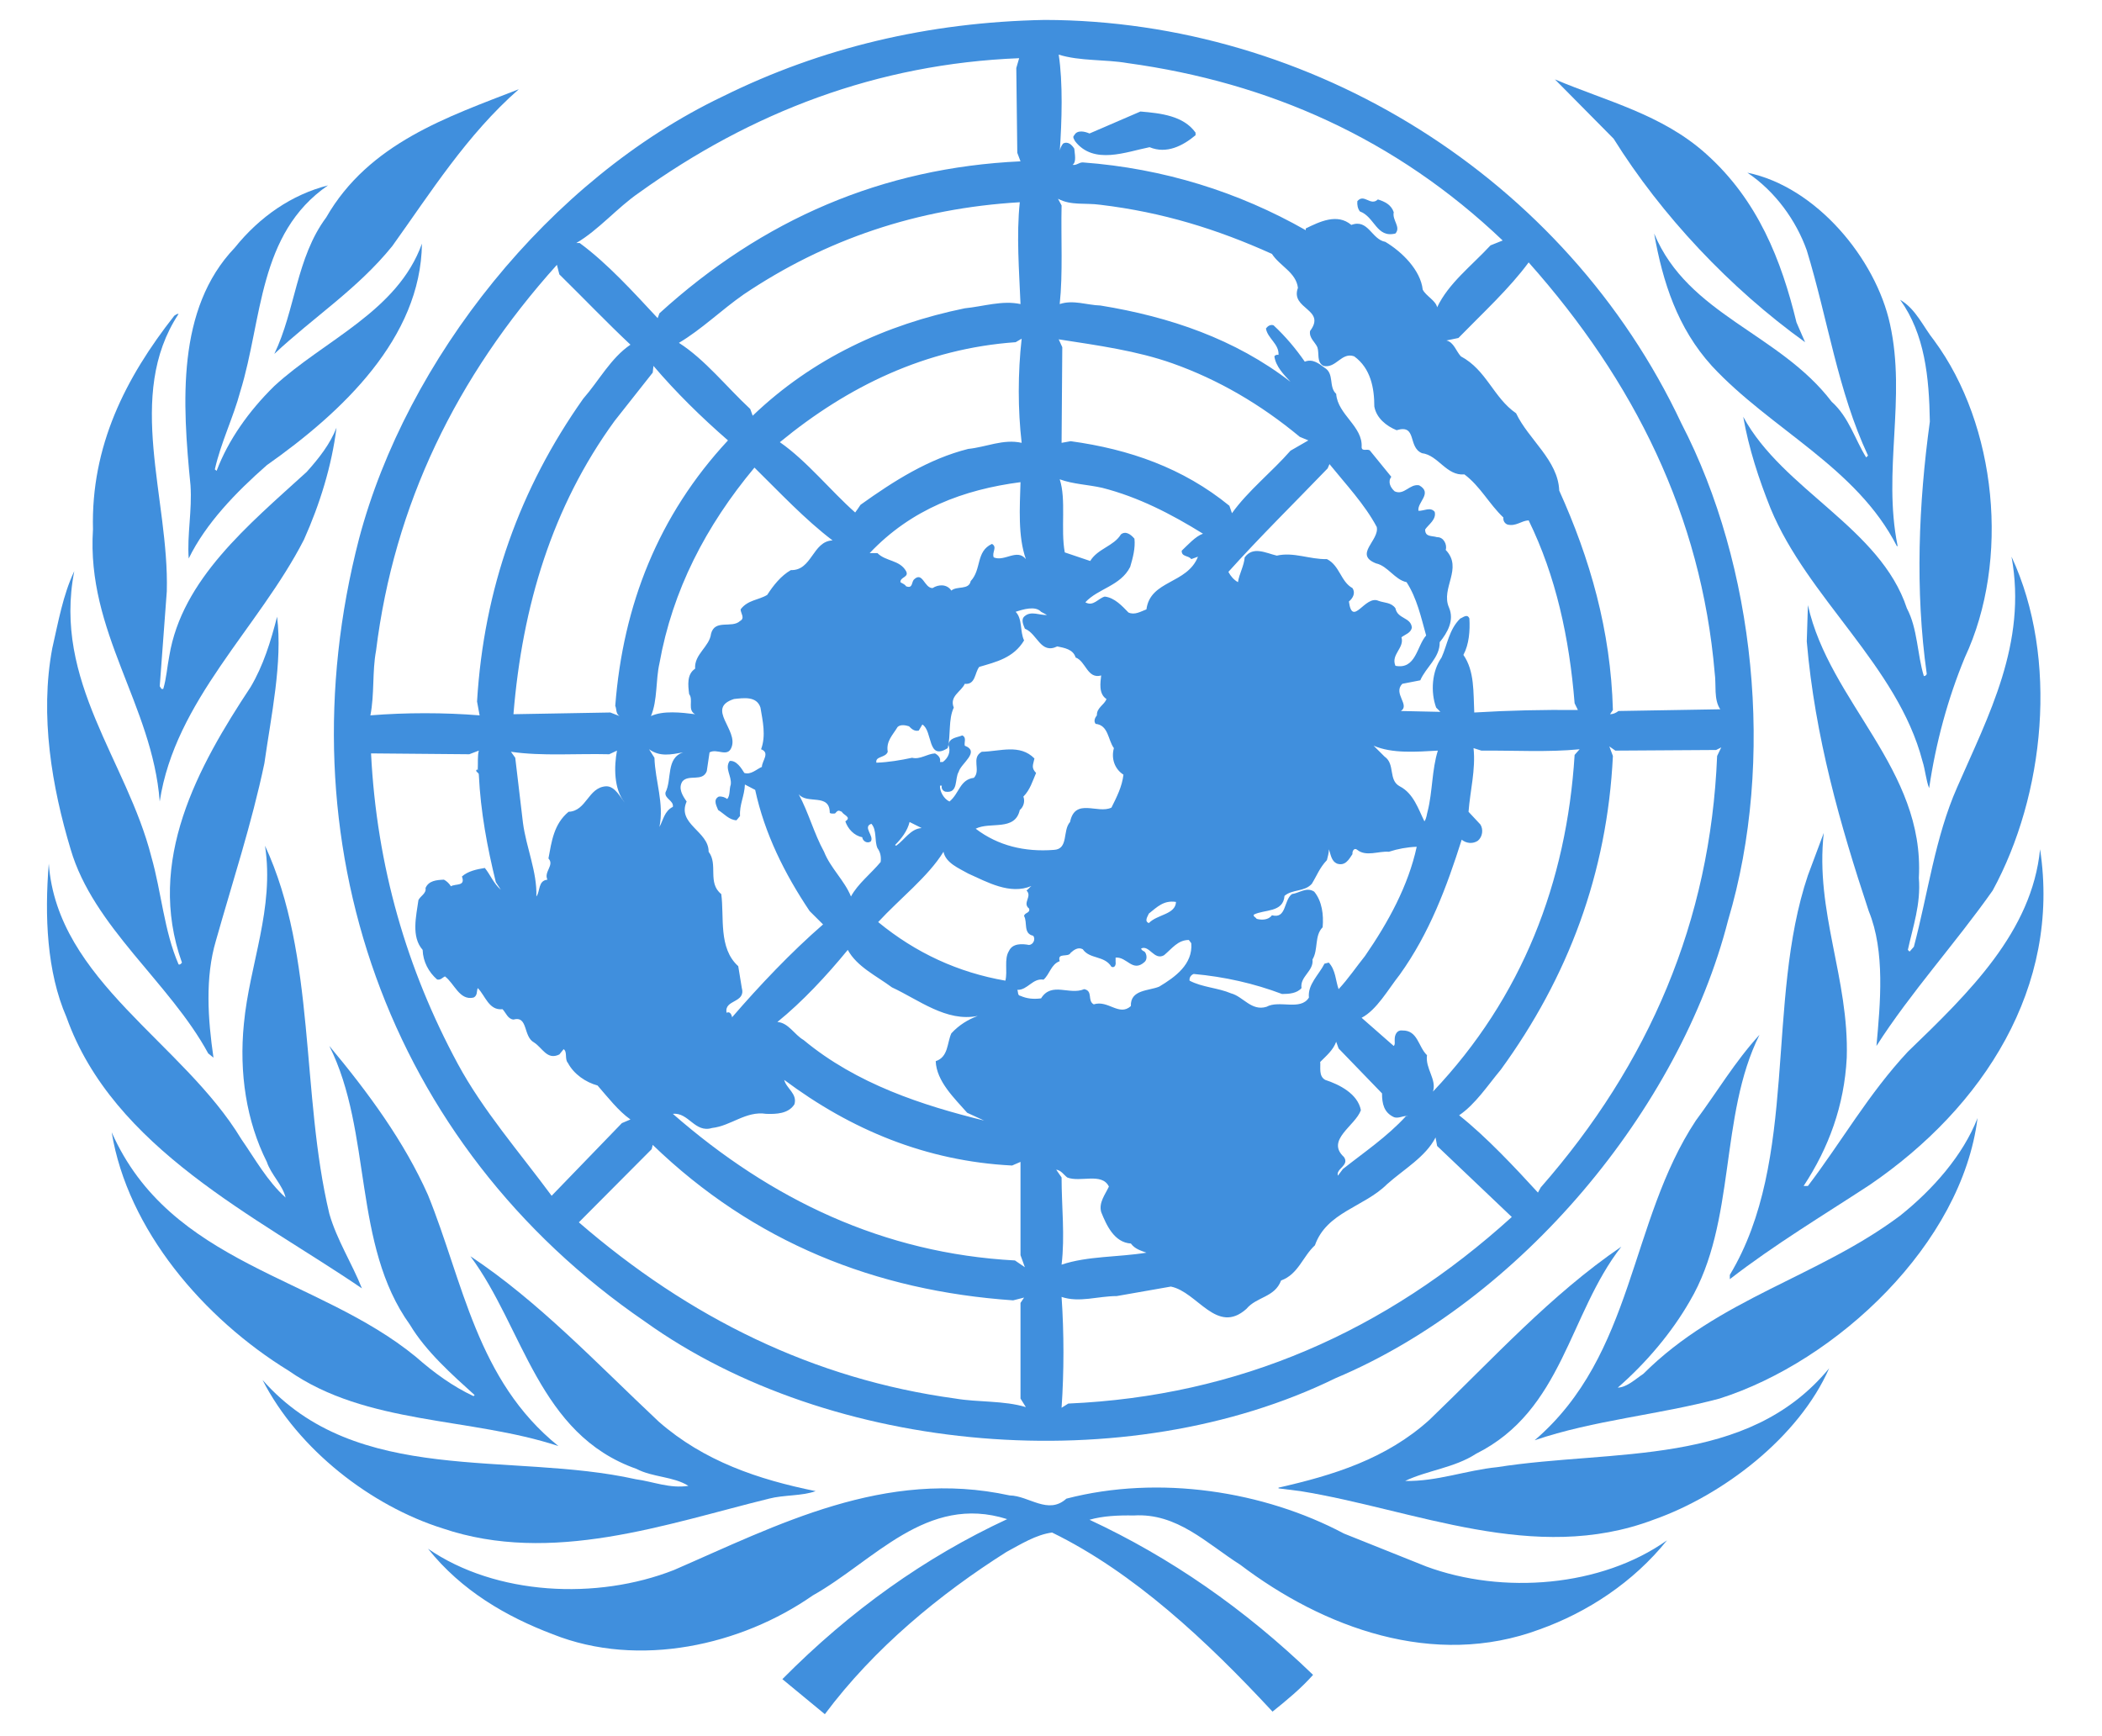 <?xml version="1.0" encoding="UTF-8" standalone="no"?><!DOCTYPE svg PUBLIC "-//W3C//DTD SVG 1.1//EN" "http://www.w3.org/Graphics/SVG/1.1/DTD/svg11.dtd"><svg viewBox="0 0 771 637" version="1.1" xmlns="http://www.w3.org/2000/svg" xmlns:xlink="http://www.w3.org/1999/xlink" xml:space="preserve" xmlns:serif="http://www.serif.com/" style="fill-rule:evenodd;clip-rule:evenodd;stroke-linejoin:round;stroke-miterlimit:2;"><g id="アートボード1"><rect x="0" y="0" width="770.03" height="636.892" style="fill:none;"/><g><path d="M630.722,513.061c-22.309,5.971 -46.142,7.904 -67.821,15.291c36.704,-31.475 34.617,-80.204 59.121,-117.279c7.808,-10.5 14.246,-21.496 23.358,-31.471c-14.921,29.9 -8.429,68.68 -25.558,97.692c-6.6,11.525 -16.025,22.7 -26.442,31.758c3.404,-0.129 6.388,-3.087 9.375,-5.05c27.804,-27.754 64.15,-35.504 94.208,-58.05c12.046,-9.608 23.092,-22.179 28.384,-35.791c-5.704,46.025 -51.475,89.179 -94.625,102.9Z" style="fill:#408fdd;fill-rule:nonzero;"/><path d="M730.901,326.682c-13.617,19.35 -30.063,37.362 -42.633,57.029c1.416,-15.554 3.245,-34.721 -2.825,-49.483c-10.525,-31.763 -19.742,-64.025 -22.73,-98.909l0.421,-13.321c7.904,35.609 42.888,60.092 40.688,100.046c0.791,9.688 -2.196,17.888 -4.029,26.421l0.629,0.629l1.571,-1.779c5.183,-19.583 7.8,-40.192 15.866,-58.467c11.471,-26.316 25.767,-52.866 19.954,-84.633c17.438,37.45 12.146,87.488 -6.912,122.467Z" style="fill:#408fdd;fill-rule:nonzero;"/><path d="M709.43,124.903c22.938,31.083 27.963,80.625 11.258,116.291c-6.237,15.104 -10.629,31.209 -13.091,47.942c-1.15,-2.883 -1.413,-6.754 -2.467,-9.979c-9.108,-34.904 -42.154,-59.779 -55.717,-92.696c-4.295,-10.754 -7.962,-21.888 -10.004,-33.562c14.504,26.837 50.275,40.691 60.017,70.249c3.979,7.488 3.771,16.834 6.229,24.875c0.529,0 1.05,-0.391 1.05,-0.916c-4.3,-30.45 -2.983,-62.342 1.15,-92.429c-0.258,-16.284 -1.833,-32.1 -10.892,-44.696c5.809,3.379 8.43,9.871 12.467,14.921Z" style="fill:#408fdd;fill-rule:nonzero;"/><path d="M693.247,118.936c6.021,27.233 -2.775,53.783 2.775,81.279l-0.213,0.233c-14.821,-29.145 -46.291,-42.891 -67.921,-66.22c-12.57,-13.85 -18.012,-30.717 -21.158,-48.571c12.413,29.9 45.879,36.5 65.096,61.692c6.442,5.812 8.533,13.849 12.675,20.449l0.679,-0.658c-11.05,-23.587 -14.767,-50.137 -22.467,-75.304c-3.875,-10.896 -11.525,-21.604 -21.787,-28.487c25.196,5.154 47.083,31.5 52.321,55.587Z" style="fill:#408fdd;fill-rule:nonzero;"/><path d="M625.793,56.461c19.012,16.996 27.604,39.013 33.15,61.821l3.15,7.254c-27.605,-19.85 -52.638,-46.5 -70.229,-74.654l-21.53,-21.758c18.909,8.016 39.284,12.804 55.459,27.337Z" style="fill:#408fdd;fill-rule:nonzero;"/><path d="M190.297,32.736c-19.063,16.708 -32.288,37.838 -46.425,57.558c-12.675,15.68 -28.883,26.05 -43.254,39.534c7.746,-16.079 8.037,-35.296 19.033,-50.063c15.658,-27.308 44.696,-36.921 70.646,-47.029Z" style="fill:#408fdd;fill-rule:nonzero;"/><path d="M86.059,90.924c9.263,-11.525 21.021,-19.538 34.246,-22.917c-25.687,17.65 -24.012,49.254 -32.154,75.546c-2.592,9.708 -7.096,18.666 -9.35,28.641l0.654,0.525c4.275,-11.283 11.784,-21.916 21.163,-31.108c18.246,-16.837 45.216,-27.333 54.146,-52.237c-0.396,34.616 -29.275,61.825 -56.9,81.274c-11.388,10.005 -22.388,21.392 -28.646,34.23c-0.629,-8.725 1.283,-17.496 0.658,-26.842c-2.987,-30.217 -5.187,-64.704 16.183,-87.112Z" style="fill:#408fdd;fill-rule:nonzero;"/><path d="M34.105,194.24c-0.783,-30.604 11.913,-55.616 29.825,-78.421c0.525,-0.262 0.892,-0.783 1.571,-0.65c-19.717,29.95 -3.404,67.684 -4.317,101.746l-2.595,34.883c0.391,0.234 0.391,1.28 1.308,0.888c1.154,-3.875 1.412,-8.042 2.2,-12.042c4.637,-28.129 29.062,-48.075 50.404,-67.533c4.558,-5.079 8.588,-10.238 10.921,-16.208c-1.729,14.008 -6.129,28.125 -11.938,41.083c-16.604,32.392 -47.291,58.967 -52.895,96.042c-2.725,-35.53 -26.917,-62.109 -24.484,-99.788Z" style="fill:#408fdd;fill-rule:nonzero;"/><path d="M19.18,237.786c2.2,-9.583 3.9,-19.483 8.067,-28.279c-7.908,40.483 19.321,69.65 28.25,104.737c3.746,13.121 4.662,27.234 10.004,39.533c0.5,0.267 0.917,-0.258 1.233,-0.654c-13.304,-37.279 5.892,-71.9 25.188,-101.091c4.687,-7.909 7.383,-16.713 9.712,-25.792c2.067,16.863 -2.2,36.292 -4.662,53.804c-4.683,22.288 -11.675,43.417 -17.775,65.046c-4.008,13.508 -2.958,28.75 -0.892,42.917l-1.937,-1.571c-14.142,-26.054 -42.134,-46.4 -50.459,-74.888c-6.833,-22.7 -11.391,-49.016 -6.729,-73.762Z" style="fill:#408fdd;fill-rule:nonzero;"/><path d="M17.897,316.836c3.117,42.916 49.254,65.591 70.65,101.1c5.05,7.254 9.45,15.312 16.204,21.391c-1.05,-4.558 -5.317,-8.404 -6.887,-13.091c-7.488,-14.9 -10.209,-32.654 -8.405,-50.671c2.067,-21.917 11.259,-42.254 7.75,-65.3c18.805,40.533 13.096,91.096 23.592,135.008c2.75,9.609 8.304,18.167 11.946,27.363c-38.6,-26.321 -91.258,-51.321 -108.379,-99.529c-7.229,-16.605 -8.038,-37.184 -6.471,-56.271Z" style="fill:#408fdd;fill-rule:nonzero;"/><path d="M40.968,415.369c21.521,48.7 75.433,52.729 111.596,82.4c6.65,5.867 13.62,10.892 21.129,14.4l0.396,-0.392c-8.3,-7.512 -17.913,-16.054 -23.725,-25.791c-21.159,-29.409 -13.717,-70.617 -29.563,-102.275c14.404,17.254 27.496,35.141 36.192,54.7c12.933,31.896 17.879,67.95 47.808,92.062c-32.387,-10.658 -70.329,-7.671 -98.925,-27.625c-31.212,-19.187 -59.071,-51.712 -64.908,-87.479Z" style="fill:#408fdd;fill-rule:nonzero;"/><path d="M96.293,506.227c34.512,39.246 90.912,26.155 136.891,36.425c6.496,0.888 12.442,3.484 19.325,2.434c-5.47,-3.484 -13.091,-3.096 -19.062,-6.234c-36.054,-12.675 -41.342,-51.683 -60.904,-78.004c25.008,16.604 46.008,38.992 69.075,60.675c16.575,14.525 36.525,21.234 57.554,25.496c-5.054,1.833 -11.679,1.338 -17.1,2.754c-37.758,9.296 -79.733,24.479 -119.767,10.896c-26.054,-8.2 -52.916,-28.808 -66.012,-54.442Z" style="fill:#408fdd;fill-rule:nonzero;"/><path d="M564.789,597.715c-38.913,14.537 -79.5,-0.654 -109.88,-23.696c-12.3,-7.804 -23.141,-19.063 -39.062,-18.071c-5.758,-0.1 -11.313,0.163 -16.229,1.571c29.533,13.75 56.921,32.679 82.004,56.9c-4.242,4.821 -9.688,9.346 -14.871,13.487c-24.142,-26.025 -50.904,-51.062 -80.854,-65.7c-5.867,0.767 -11.446,4.271 -16.738,7.125c-24.379,15.425 -48.491,35.246 -66.608,59.517l-15.583,-12.858c24.875,-25.129 52.366,-44.721 82.454,-58.7c-29.558,-9.379 -48.854,15.391 -71.296,27.991c-26.158,18.271 -63.762,26.834 -95.367,14.242c-16.995,-6.442 -33.462,-15.95 -45.766,-31.371c24.875,17.129 61.921,18.929 90.2,7.809c37.941,-16.471 77.375,-37.346 123.146,-27.367c7.125,0.129 14.087,7.254 20.812,1.179c34.021,-8.825 72.508,-2.754 101.788,12.8l30.162,12.071c28.071,10.396 64.308,7.521 88.346,-9.575c-12.359,15.392 -29.225,26.412 -46.658,32.646Z" style="fill:#408fdd;fill-rule:nonzero;"/><path d="M606.468,557.519c-43.675,16.5 -87.613,-3.742 -129.45,-10.5l-8.067,-1.017l0,-0.266c20.004,-4.525 39.433,-10.496 55.354,-24.871c23.459,-22.542 44.354,-45.746 70.384,-63.525c-19.325,24.771 -21.367,60.017 -53.263,75.962c-7.904,5.159 -17.854,6.075 -26.025,9.975c11.629,0.263 22.258,-3.9 33.779,-5.054c42.784,-6.725 91.746,0.163 121.754,-36.291c-11.154,25.4 -39.066,46.662 -64.466,55.587Z" style="fill:#408fdd;fill-rule:nonzero;"/><path d="M685.809,434.669c-17.229,11.283 -34.721,21.758 -51.321,34.588l0,-1.571c25.392,-42.213 12.988,-100.159 28.646,-146.583l5.813,-15.555c-3.246,28.934 9.321,53.417 8.429,82.459c-0.892,17.516 -6.596,33.066 -15.813,47.054l1.571,-0c12.413,-16.313 22.154,-33.7 36.659,-49.254c22.575,-21.763 45.508,-44.071 48.491,-74.259c7.65,50.404 -20.633,94.575 -62.475,123.121Z" style="fill:#408fdd;fill-rule:nonzero;"/><path d="M616.738,155.357c-42.524,-90.467 -135.845,-147.863 -233.595,-148.046c-42.759,0.813 -82.034,10.267 -117.934,28.021c-63.912,30.475 -116.129,96.671 -133.512,162.287c-28.621,110.421 10.108,222.279 104.867,287.192c68.158,48.883 176.825,58.233 253.333,20.762c67.817,-28.541 126.208,-98.633 143.962,-168c17.492,-58.7 9.792,-130.266 -17.121,-182.216Zm12.2,91.487c0.63,4.429 -0.42,9.746 2.038,13.354l-37.333,0.63c-0.892,0.683 -1.942,1.179 -3.096,1.179l1.054,-1.546c-0.792,-29.275 -8.433,-55.583 -19.687,-80.492c-0.425,-11.154 -11.217,-18.666 -15.821,-28.358c-8.329,-5.733 -10.788,-15.837 -20.267,-20.892c-1.779,-1.937 -2.567,-5.183 -5.292,-5.816l4.4,-0.913c8.959,-9.191 18.7,-18.121 25.763,-27.729c38.704,43.546 63.312,92.929 68.241,150.583Zm-105.524,140.246c-3.246,-3.092 -3.346,-9.192 -9.059,-9.058c-1.937,-0.263 -2.779,1.57 -2.779,3.116c-0.1,0.884 0.263,1.938 -0.362,2.563l-11.784,-10.342c5.554,-2.879 9.688,-10.371 13.979,-15.812c10.896,-15.188 17.234,-32.159 22.73,-49.517c1.783,1.438 4.141,1.571 5.916,0.392c1.729,-1.417 2.096,-4.163 0.946,-5.967l-4.35,-4.662c0.575,-7.775 2.671,-15.421 1.833,-23.359l2.88,0.917c12.045,-0.104 24.358,0.65 36.029,-0.496l-1.834,2.067c-2.933,46.791 -19.266,89.029 -51.95,123.512c1.421,-4.533 -2.879,-8.404 -2.195,-13.354Zm-30.475,37.342c-6.759,-6.213 4.183,-11.417 6.225,-17.159c-1.15,-6.046 -7.905,-9.425 -13.088,-11.121c-2.462,-1.387 -1.629,-4.533 -1.833,-6.575c2.358,-2.383 4.712,-4.295 5.862,-7.412l0.892,2.467l15.921,16.47c-0,3.767 0.679,6.984 4.296,8.688c1.775,0.758 3.77,-0.788 5.337,-0.288l-0.887,0c-6.913,7.542 -15.346,13.221 -23.096,19.35l-1.834,2.434c-0.837,-2.563 4.4,-3.767 2.205,-6.854Zm-72.434,-200.888c-2.091,0.784 -4.291,2.2 -6.596,1.15c-2.254,-2.329 -5.079,-5.446 -8.691,-5.841c-2.463,0.662 -4.188,3.775 -7.121,2.095c4.658,-5.075 12.933,-5.991 16.446,-12.987c0.991,-3.35 1.933,-6.858 1.566,-10.342c-1.308,-1.571 -3.245,-2.979 -4.975,-1.571c-2.562,4.296 -8.483,5.184 -11.254,9.746l-9.325,-3.146c-1.575,-8.512 0.596,-19.429 -1.862,-26.816c4.946,1.808 10.396,1.941 15.587,3.121c13.246,3.375 25.288,9.583 36.967,16.833c-2.725,0.917 -5.6,4.167 -7.8,6.233c-0.108,2.329 2.458,1.675 3.508,3.088l2.459,-0.892c-3.98,10.108 -17.488,8.542 -18.909,19.329Zm10.846,107.325c-0.212,4.663 -6.858,4.529 -9.954,7.754c-1.783,-0.654 -0.417,-2.462 -0,-3.483c3.096,-2.462 5.446,-4.946 9.954,-4.271Zm73.371,-124.191c4.292,0.916 6.854,5.975 11.2,6.891c3.825,5.946 5.287,12.804 7.179,19.554c-3.458,3.905 -3.721,12.571 -11.262,11.13c-1.784,-4.138 3.408,-6.571 2.204,-10.471c1.358,-1.05 3.404,-1.546 3.821,-3.513c-0.317,-3.896 -5.238,-3.112 -6.025,-7.121c-1.517,-2.2 -4.13,-1.962 -6.18,-2.72c-4.975,-2.334 -9.583,9.95 -10.891,0.233c1.571,-1.283 2.462,-3.217 1.308,-4.921c-4.296,-2.333 -4.662,-8.275 -9.371,-10.633c-6.337,0.158 -12.15,-2.696 -18.383,-1.279c-3.983,-0.917 -8.692,-3.613 -11.783,0.65c-0.263,3.25 -1.992,5.945 -2.459,9.091c-1.471,-0.812 -2.725,-2.233 -3.512,-3.775c11.421,-12.725 24.454,-25.554 36.4,-37.966l0.675,-1.571c5.971,7.383 12.941,14.771 17.341,23.066c1.042,4.925 -8.541,10.109 -0.262,13.355Zm22.671,68.683c-2.196,7.021 -1.938,15.058 -3.721,22.179c-0.367,1.179 -0.367,2.567 -1.204,3.771c-2.196,-4.4 -3.979,-10.267 -9.059,-12.858c-4.291,-2.305 -1.57,-8.146 -5.55,-10.892l-4.029,-4.008c6.854,2.987 15.813,2.229 23.563,1.808Zm-54.042,-110.029c-6.812,7.779 -15.658,14.771 -21.475,22.941l-0.942,-2.729c-16.966,-13.846 -36.654,-20.737 -58.208,-23.691l-3.346,0.6l0.259,-35.088l-1.313,-2.879c14.325,2.225 28.625,4.163 41.767,8.825c16.812,5.967 32.362,15.058 46.662,26.946l3.138,1.304l-6.542,3.771Zm-35.504,191.962c11.417,1.042 22.15,3.483 32.412,7.354c2.567,0 5.446,-0.233 7.121,-2.171c-0.625,-4.291 4.559,-6.204 4.034,-10.499c2.2,-3.613 0.629,-8.692 3.72,-11.809c0.417,-4.533 -0.212,-9.587 -3.091,-13.066c-2.829,-1.834 -5.392,0.495 -8.171,0.887c-3.088,2.333 -1.938,9.217 -7.333,7.775c-1.305,1.808 -3.821,1.808 -5.605,1.313c-0.412,-0.684 -1.304,-0.788 -1.041,-1.546c3.875,-1.992 10.787,-0.654 11.258,-6.884c2.879,-2.491 7.275,-1.416 10,-4.4c1.938,-3.145 2.829,-5.837 5.554,-8.72c0.263,-1.284 0.788,-2.567 0.675,-3.98c0.792,1.78 0.792,4.296 3.092,5.288c2.987,0.921 4.296,-1.542 5.604,-3.508c-0.15,-1.021 0.629,-2.567 1.783,-1.546c3.246,2.596 7.8,0.366 11.571,0.683c3.196,-1.05 6.709,-1.704 10.213,-1.833c-3.092,14.271 -10.367,27.596 -18.959,40.062c-3.191,3.975 -6.075,8.271 -9.687,12.175c-1.1,-2.987 -1.046,-7.017 -3.617,-9.746l-1.566,0.396c-2.096,4.138 -6.234,7.65 -5.709,12.442c-3.087,4.946 -10.891,0.783 -15.554,3.379c-5.55,1.696 -8.537,-3.746 -12.987,-4.925c-4.875,-2.071 -10.58,-2.2 -15.238,-4.663c-0.162,-1.154 0.525,-2.095 1.521,-2.458Zm-24.25,-334.141c51.9,7.121 98.4,27.729 137.575,65.071l-4.454,1.783c-7.125,7.667 -15.392,13.9 -19.588,22.725c-0.471,-2.463 -4.133,-4.163 -5.287,-6.496c-0.784,-7.125 -7.596,-13.879 -13.721,-17.512c-5.079,-0.925 -6.233,-8.542 -12.463,-6.209c-5.187,-4.396 -11.679,-1.154 -16.708,1.284l0,0.654c-24.608,-14.009 -52.108,-22.675 -81.796,-24.875c-1.466,-0 -2.2,1.146 -3.746,0.891c1.546,-1.025 0.742,-4.166 0.638,-5.92c-0.821,-1.338 -2.342,-2.884 -4.15,-1.859c-0.654,0.917 -1.204,1.963 -1.204,3.117c0.812,-11.521 1.204,-25.533 -0.367,-35.767c7.883,2.459 16.996,1.675 25.271,3.113Zm-9.95,51.975c22.725,2.725 42.783,8.933 62.892,18.016c2.937,4.53 8.804,6.725 9.537,12.438c-2.933,7.879 10.525,7.779 4.446,15.842c-0.417,2.566 1.783,3.983 2.675,5.941c0.783,2.2 -0.367,5.554 2.25,6.863c4.658,1.021 6.6,-5.188 11.258,-3.509c6.075,4.4 7.388,11.65 7.388,18.409c0.783,4.266 4.396,7.145 8.166,8.691c7.646,-2.329 3.984,6.234 9.321,8.429c5.971,0.734 8.954,8.409 15.554,7.78c5.867,4.395 9.059,10.866 14.3,15.816c-0.162,1.154 0.467,2.196 1.517,2.592c3.142,0.758 5.079,-1.438 7.746,-1.542c10.004,20.442 14.929,43.121 16.862,67.104l1.209,2.463c-12.567,-0.129 -25.134,0.133 -38.017,0.917c-0.371,-7.409 0.158,-15.159 -3.983,-21.13c2.096,-3.9 2.458,-8.954 2.196,-13.354c-0.78,-1.937 -2.509,-0.233 -3.346,0c-4.142,4.029 -4.721,9.584 -6.863,14.3c-3.558,5.025 -4.083,12.642 -1.987,18.379l1.566,1.571l-14.5,-0.316c3.45,-2.2 -2.987,-6.442 0.521,-9.975l6.596,-1.284c2.046,-4.791 7.225,-8.304 7.121,-13.983c2.825,-3.483 5.45,-8.008 3.404,-12.725c-3.142,-7.121 5.292,-14.375 -1.204,-21.129c0.625,-1.913 -0.779,-4.767 -3.142,-4.663c-2.041,-0.629 -4.4,0 -4.4,-2.829c1.204,-1.804 4.192,-3.642 3.509,-6.462c-1.567,-1.967 -4.03,-0.263 -5.967,-0.396c-0.525,-3.142 5.337,-6.496 0.262,-9.346c-3.512,-0.633 -5.45,3.767 -8.958,2.221c-1.521,-1.304 -2.667,-3.509 -1.254,-5.338l-7.804,-9.587c-0.784,-0.917 -2.988,0.504 -3.088,-1.279c0.525,-7.646 -8.8,-11.938 -9.325,-19.563c-2.875,-2.612 -0.575,-7.408 -4.291,-9.608c-2.096,-1.571 -4.4,-3.35 -7.225,-2.2c-3.246,-4.683 -7.021,-9.221 -11.471,-13.354c-1.259,-0.392 -2.196,0.391 -2.779,1.179c0.583,3.617 4.875,5.683 4.612,9.687c-0.629,-0.129 -1.154,0 -1.521,0.525c0.525,3.771 3.517,6.759 5.921,9.35c-20.321,-15.687 -44.304,-23.858 -69.704,-27.991c-4.925,-0.134 -10.008,-2.2 -14.954,-0.529c1.204,-11.255 0.425,-24.113 0.687,-36.188l-1.316,-2.454c4.82,2.587 10.033,1.437 15.583,2.221Zm-21.788,149.304l2.175,1.179c-2.695,0.133 -5.787,-1.571 -8.116,0.367c-1.6,1.179 -0.55,3.25 -0,4.658c4.637,1.833 5.708,9.479 11.887,6.496c2.617,0.55 5.834,1.05 6.725,4.062c3.775,1.388 4.296,8.009 9.379,6.596c-0.262,2.433 -1.05,6.729 1.938,8.642c-0.788,2.196 -3.613,3.141 -3.513,5.996c-0.625,0.754 -1.304,2.062 -0.47,3.116c4.766,0.492 4.504,5.942 6.708,8.9c-1.05,3.8 0.258,7.646 3.504,9.742c-0.521,4.425 -2.462,8.167 -4.396,12.075c-5.029,2.458 -13.354,-3.775 -15.191,5.287c-2.85,3.142 -0.417,10 -5.992,10.234c-10.579,0.812 -20.454,-1.517 -28.621,-7.779c5.313,-2.692 14.404,1.05 16.179,-6.859c1.417,-1.15 1.971,-3.246 1.313,-4.916c2.458,-2.463 3.379,-5.713 4.662,-8.671c-1.912,-1.967 -1.05,-3.009 -0.604,-5.313c-5.371,-5.45 -12.567,-2.596 -19.325,-2.462c-4.054,2.304 -0.183,6.725 -2.879,9.554c-5.188,0.654 -5.313,5.708 -8.958,8.692c-2.067,-0.917 -3.613,-3.746 -3.484,-5.809l0.684,0c-0.288,1.021 0.366,1.934 1.283,2.2c4.896,0.759 3.354,-4.821 4.896,-7.279c0.812,-3.096 8.041,-7.358 2.229,-9.587c-0.288,-1.284 0.758,-2.984 -0.917,-3.771c-1.804,0.787 -4.816,0.787 -5.058,3.512c0.921,2.354 -0,4.688 -2.067,6.234l-1.05,-0c0.396,-1.546 -0.783,-2.596 -1.829,-3.146c-2.933,0.158 -5.421,2.333 -8.408,1.6c-4.163,0.891 -8.821,1.675 -13.088,1.808c-0.5,-2.462 3.375,-1.704 4.163,-4.008c-0.679,-3.904 1.912,-6.229 3.612,-9.088c1.046,-1.021 2.988,-0.658 4.192,-0.258c0.996,1.021 2.037,1.937 3.583,1.567l1.309,-2.225c3.904,2.354 1.704,13.483 9.295,8.666c1.209,-4.766 0.163,-10.471 2.23,-14.871c-1.7,-4.187 2.75,-5.837 4.033,-8.72c4.004,0.42 3.612,-4.113 5.312,-6.209c6.075,-1.8 12.567,-3.241 16.446,-9.712c-1.575,-3.242 -0.529,-7.904 -3.091,-10.5c2.695,-0.888 7.225,-2.304 9.32,-0Zm-5.941,240.45l-3.638,-2.488c-48.233,-2.592 -89.475,-22.312 -125.479,-53.783c5.817,-0.625 8.013,7.125 14.375,5.187c6.992,-0.783 12.438,-6.341 19.846,-5.187c3.617,0.129 8.175,-0 10.371,-3.509c1.154,-3.875 -3.013,-5.833 -3.746,-8.95c24.483,18.3 52.083,29.821 83.583,31.417l3.088,-1.333l-0,34.221l1.6,4.425Zm-135.871,-186.9l-1.967,-3.117c3.934,2.829 7.934,1.963 12.492,1.146c-6.363,2.075 -4.029,9.875 -6.467,14.671c-0.446,2.325 3.088,2.983 2.696,5.312c-3.142,1.546 -3.533,4.925 -4.921,7.359c1.779,-8.663 -1.571,-16.838 -1.833,-25.371Zm-39.25,44.721c-3.508,0.366 -2.592,4.262 -4.058,6.175c0.312,-9.059 -3.717,-17.855 -4.925,-27.071l-2.825,-23.825l-1.575,-2.2c11.42,1.675 23.987,0.6 36.033,0.916l2.85,-1.337c-1.046,5.708 -1.254,14.008 2.854,19.067c-1.412,-1.55 -3.479,-6.105 -6.858,-5.975c-6.625,0.395 -7.121,9.087 -13.746,9.35c-5.446,4.529 -6.208,10.891 -7.383,17.125c2.329,2.433 -1.809,4.891 -0.367,7.775Zm26.446,-60.013l-3.379,-1.312l-35.534,0.629c3.25,-39.642 14.167,-76.063 37.079,-107.567l14.009,-17.75l0.262,-2.462c8.3,9.741 17.492,18.771 27.338,27.333c-25.559,27.5 -38.492,60.437 -41.346,97.354c0.55,1.283 0.129,2.829 1.571,3.775Zm147.075,-151.141c-6.7,-1.438 -13.588,0.866 -20.446,1.55c-28.933,5.941 -55.746,18.275 -77.792,39.404l-0.891,-2.459c-8.671,-8.041 -16.575,-18.145 -26.163,-24.27c8.275,-4.9 15.663,-12.125 23.7,-17.73c30.058,-20.245 63.733,-31.633 101.329,-33.854c-1.283,12.2 -0.233,25.059 0.263,37.359Zm-58.05,195.574c0.104,1.309 1.675,2.488 3.116,1.571c1.413,-1.966 -3.116,-5.341 0.234,-6.491c2.096,2.329 1.05,6.229 2.229,8.925c1.05,1.466 1.417,3.116 1.179,5.083c-3.537,4.262 -8.433,8.037 -10.896,12.667c-2.329,-5.809 -7.537,-10.467 -9.871,-16.413c-3.716,-6.779 -5.679,-14.404 -9.32,-21.129c3.091,3.871 11.416,-0.525 11.416,6.858c0.496,0.392 1.309,0.234 1.913,0.234c1.046,-1.15 1.179,-1.284 2.512,-0.625c0.629,1.283 3.717,1.937 1.284,3.508c0.891,2.692 3.22,5.292 6.204,5.812Zm38.491,101.096l6.209,2.854c-22.521,-5.55 -46.742,-13.354 -66.225,-29.558c-3.35,-1.913 -5.546,-6.342 -9.609,-6.6c9.113,-7.358 18.2,-17.129 25.821,-26.45c3.375,6.204 10.629,9.587 16.204,13.75c9.796,4.529 20.005,12.829 31.475,10.471c-3.562,1.337 -6.833,3.3 -9.687,6.391c-1.6,3.48 -1.05,8.667 -5.733,10.213c0.287,7.408 6.887,13.617 11.545,18.929Zm-82.662,-45.742l-1.313,-8.037c-7.379,-6.629 -5.079,-18.046 -6.229,-26.45c-5.183,-4.137 -1.05,-10.867 -4.633,-15.525c0.075,-7.546 -11.729,-10.133 -8.067,-18.437c-1.441,-2.067 -3.221,-4.788 -1.546,-7.38c2.309,-2.725 7.359,0.288 8.93,-3.745l1.02,-6.892c2.75,-1.567 6.6,1.971 8.042,-1.829c2.617,-6.463 -9.558,-14.375 0.917,-17.75c3.508,-0.371 8.325,-1.154 9.712,3.141c0.813,4.917 2.092,10.209 0.234,15.292c3.408,1.283 0.291,4.292 0.291,6.467c-2.046,0.891 -4.008,2.983 -6.441,2.225c-1.046,-1.704 -2.88,-4.684 -5.367,-4.4c-1.942,2.696 0.808,5.55 0.392,8.641c-0.63,1.834 -0.134,3.905 -1.284,5.313c-0.887,-0.625 -1.833,-1.021 -3.116,-0.883c-2.23,1.15 -0.759,3.504 -0.234,4.916c2.3,1.442 4.004,3.642 6.729,3.775l1.309,-1.575c-0.288,-4.137 1.65,-7.383 1.779,-11.546l3.771,1.967c3.483,16.071 10.762,30.708 19.979,44.463l4.921,4.891c-11.809,10.263 -23.329,22.446 -33.304,33.988l-0,0.262c-0.134,-0.525 -0.55,-2.596 -2.071,-1.833c-1.046,-4.921 7.096,-3.513 5.579,-9.059Zm17.987,-153.337c-3.637,2.071 -6.495,5.713 -8.666,9.088c-3.142,1.937 -7.121,1.804 -9.767,5.316c0,1.413 1.729,3.221 -0.208,4.267c-2.988,2.825 -9.217,-0.783 -10.634,4.658c-0.55,4.796 -6.229,7.513 -5.841,12.838c-3.113,2.062 -2.588,6.096 -2.196,9.316c1.675,2.092 -0.758,5.838 2.196,7.384c-5.05,-0.629 -11.7,-1.413 -16.204,0.683c2.462,-5.842 1.7,-13.121 3.116,-19.329c4.792,-26.808 16.992,-50.4 34.85,-71.821c8.954,8.796 18.542,19.058 28.646,26.708c-7.358,0.288 -7.517,11.155 -15.292,10.892Zm79.996,139.721c-1.862,2.983 -0.425,7.412 -1.312,10.891c-17.254,-2.987 -32.809,-10.112 -46.659,-21.495c7.78,-8.463 18.409,-16.704 23.959,-25.792c0.812,4.138 5.708,6.075 9.083,8.008c6.913,3.092 15.296,7.884 23.15,4.559c-0.654,0.5 -1.154,1.233 -1.783,1.65c2.229,2.196 -1.671,4.558 0.946,6.629c0.52,1.696 -1.7,1.408 -1.834,2.746c1.313,2.329 -0.396,6.437 3.35,7.229c0.942,1.279 0,3.242 -1.516,3.375c-2.617,-0.5 -6.1,-0.629 -7.384,2.2Zm-41.766,-38.883c2.333,-2.334 4.529,-5.159 5.312,-8.43l4.429,2.225c-4.033,0.23 -6.233,4.267 -9.346,6.492l-0.395,-0.287Zm36.187,-105.5c-0.787,-1.83 1.442,-3.767 -0.654,-4.946c-5.971,2.75 -3.746,9.346 -7.8,13.641c-0.658,3.38 -5.058,1.68 -7.1,3.484c-1.6,-2.434 -4.688,-2.334 -6.888,-0.917c-3.087,0 -3.612,-6.337 -6.883,-3.087c-0.867,1.045 -0.367,3.345 -2.829,2.429c-0.525,-0.859 -1.442,-1.017 -2.071,-1.513c-0.129,-1.966 3.25,-1.729 2.071,-4.037c-2.333,-4.163 -7.408,-3.509 -10.5,-6.621l-2.858,-0c15.32,-16.183 34.487,-23.308 55.329,-26.029c-0.263,9.321 -0.992,19.821 1.966,28.225c-3.245,-4.004 -7.779,1.05 -11.783,-0.629Zm10.238,-42.025c-6.755,-1.517 -13.117,1.6 -19.588,2.229c-14.533,3.662 -27.179,11.679 -39.512,20.5c-0.65,1.021 -1.309,1.912 -1.963,2.829c-8.954,-7.908 -17.725,-18.908 -27.625,-25.792c25.058,-20.608 53.55,-34.354 86.488,-36.683l2.2,-1.283c-1.413,12.566 -1.413,26.029 -0,38.2Zm-140.375,-91.721c41.083,-29.538 87.35,-47.317 139.458,-49.383l-1.05,3.608l0.367,31.104l1.179,3.125c-50.559,2.329 -94.575,21.258 -132.438,55.746l-0.654,1.779c-8.696,-9.321 -18.408,-20.083 -28.621,-27.571l-1.204,0c8.067,-4.687 15.054,-12.987 22.963,-18.408Zm-96.434,168c6.621,-53.55 29.404,-100.471 66.346,-141.579l0.892,3.504c8.85,8.696 17.65,17.887 26.079,25.792c-7.25,4.925 -11.546,13.229 -17.333,19.825c-23.25,32.912 -36.446,69.724 -38.934,111.074l0.942,5.08c-12.988,-1.05 -27.129,-1.05 -40.063,-0c1.546,-7.909 0.63,-15.975 2.071,-23.696Zm29.95,151.475c-18.666,-34.617 -29.691,-72.325 -31.783,-113.825l36.029,0.316l3.504,-1.337c-0.521,1.967 -0.258,4.429 -0.391,7.279l-0.259,-0.417c-1.025,0.809 0.784,1.175 0.65,1.963c0.659,13.721 3.121,26.708 6.238,39.433l1.833,2.8c-2.75,-2.433 -3.775,-5.421 -5.867,-8.008c-2.962,0.492 -6.208,1.146 -8.404,3.142c1.413,3.716 -2.333,2.537 -4.033,3.583c-0.525,-0.888 -1.546,-1.938 -2.571,-2.433c-2.746,0.129 -5.6,0.366 -6.75,3.087c0.388,1.942 -1.837,2.858 -2.596,4.404c-0.812,5.863 -2.725,13.454 1.546,18.271c0.129,4.292 2.2,8.175 5.317,10.871c1.308,0.283 1.962,-0.738 2.854,-1.15c3.483,2.591 5.317,8.954 10.496,7.775c1.546,-0.763 1.05,-2.334 1.546,-3.484c2.75,2.721 4.033,8.296 9.087,7.75c1.254,1.309 1.938,3.613 4.004,3.796c5.45,-1.466 3.484,6.209 7.546,8.404c3.088,1.942 4.788,6.625 9.292,4.4l1.575,-1.937c1.462,1.021 0.287,3.637 1.566,5.054c2.2,4.163 6.6,7.121 10.871,8.271c3.767,4.325 7.667,9.375 12.067,12.467l-3.142,1.333l-25.766,26.658c-11.78,-15.95 -25.267,-31.4 -34.459,-48.466Zm182.588,122.854c-52.079,-7.096 -97.696,-29.638 -138.15,-64.65l26.708,-26.834l0.392,-1.575c36.946,35.692 81.671,53.546 132.204,57.03l4.008,-1.021l-1.312,1.962l-0,35.088l1.966,3.141c-8.066,-2.462 -17.516,-1.725 -25.816,-3.141Zm31.391,-146.813c-2.879,0.367 -5.208,0.104 -7.541,-0.916c-1.179,-0.134 -0.759,-1.417 -1.179,-2.2c3.804,0.129 5.608,-4.4 9.637,-3.746c2.329,-2.092 2.721,-5.609 5.917,-6.779c-1.021,-3.35 3.146,-1.184 4.033,-3.088c1.171,-1.054 2.746,-2.204 4.429,-1.287c2.613,3.746 7.904,2.2 10.525,6.437c1.309,0.55 1.671,-0.892 1.517,-1.775l-0,-1.604c4.192,-0.367 6.237,5.579 10.633,1.604c1.046,-0.916 0.838,-2.883 0,-3.775c-0.471,-0.258 -1.158,-0.521 -1.258,-1.175c2.987,-1.416 4.767,4.529 8.383,2.488c2.984,-2.488 5.075,-5.604 9.109,-5.604l0.891,1.204c0.625,7.745 -5.971,12.437 -11.783,15.92c-3.775,1.571 -10.629,1.046 -10.371,7.121c-4.296,3.9 -8.325,-2.329 -13.617,-0.625c-2.462,-1.308 -0.154,-4.925 -3.504,-5.579c-5.446,2.329 -11.941,-2.85 -15.821,3.379Zm9.584,65.696c4.716,1.933 12.725,-1.937 15.296,3.35c-1.417,3.017 -3.775,5.867 -2.83,9.35c1.938,4.821 4.767,11.154 10.892,11.542c1.517,2.046 3.613,2.571 5.704,3.358c-10.416,1.7 -21.571,1.179 -31.125,4.396c1.279,-10.479 0,-21.367 0,-31.996l-1.971,-2.854c1.834,0.262 2.725,1.833 4.034,2.854Zm0.396,82.95l-2.459,1.546c0.913,-13.229 0.913,-27.5 0,-40.667c6.517,2.2 13.375,-0.312 20.234,-0.312l19.85,-3.484c9.795,1.963 16.812,17.884 27.704,8.196c3.766,-4.529 10.366,-4.162 12.725,-10.425c6.333,-2.3 7.908,-8.766 12.412,-12.904c4.296,-12.2 18.013,-14.012 26.446,-22.412c6.125,-5.475 14.142,-10 17.804,-17.155l0.575,3.121l27.388,26.05c-46.292,42 -100.175,65.721 -162.679,68.446Zm237.991,-237.566c-2.467,60.641 -25.033,113.004 -64.679,158.258l-1.046,1.908c-8.166,-8.933 -19.062,-20.579 -28.908,-28.354c5.967,-4.038 10.525,-11.029 15.287,-16.733c24.617,-33.809 39.021,-71.934 41.117,-115.079l-1.312,-3.513l2.204,1.546l36.966,-0.233l1.888,-0.946l-1.517,3.146Z" style="fill:#408fdd;fill-rule:nonzero;"/><path d="M497.859,73.819c-0.104,1.442 0.155,2.7 0.942,3.746c5.446,1.963 6.075,9.871 13.038,8.092c2.095,-2.383 -1.255,-4.846 -0.625,-7.804c-0.892,-2.725 -3.255,-3.9 -5.817,-4.688c-2.717,2.617 -5.079,-2.333 -7.538,0.654Z" style="fill:#408fdd;fill-rule:nonzero;"/><path d="M394.326,51.799c6.858,8.825 18.796,3.875 27.338,2.2c6.233,2.591 12.2,-0.5 16.858,-4.396l-0,-0.946c-4.4,-6.179 -12.721,-7.121 -20.213,-7.75l-18.691,8.062c-1.521,-0.679 -4.509,-1.487 -5.571,0.634c-0.821,0.65 -0,1.566 0.279,2.196Z" style="fill:#408fdd;fill-rule:nonzero;"/></g></g></svg>